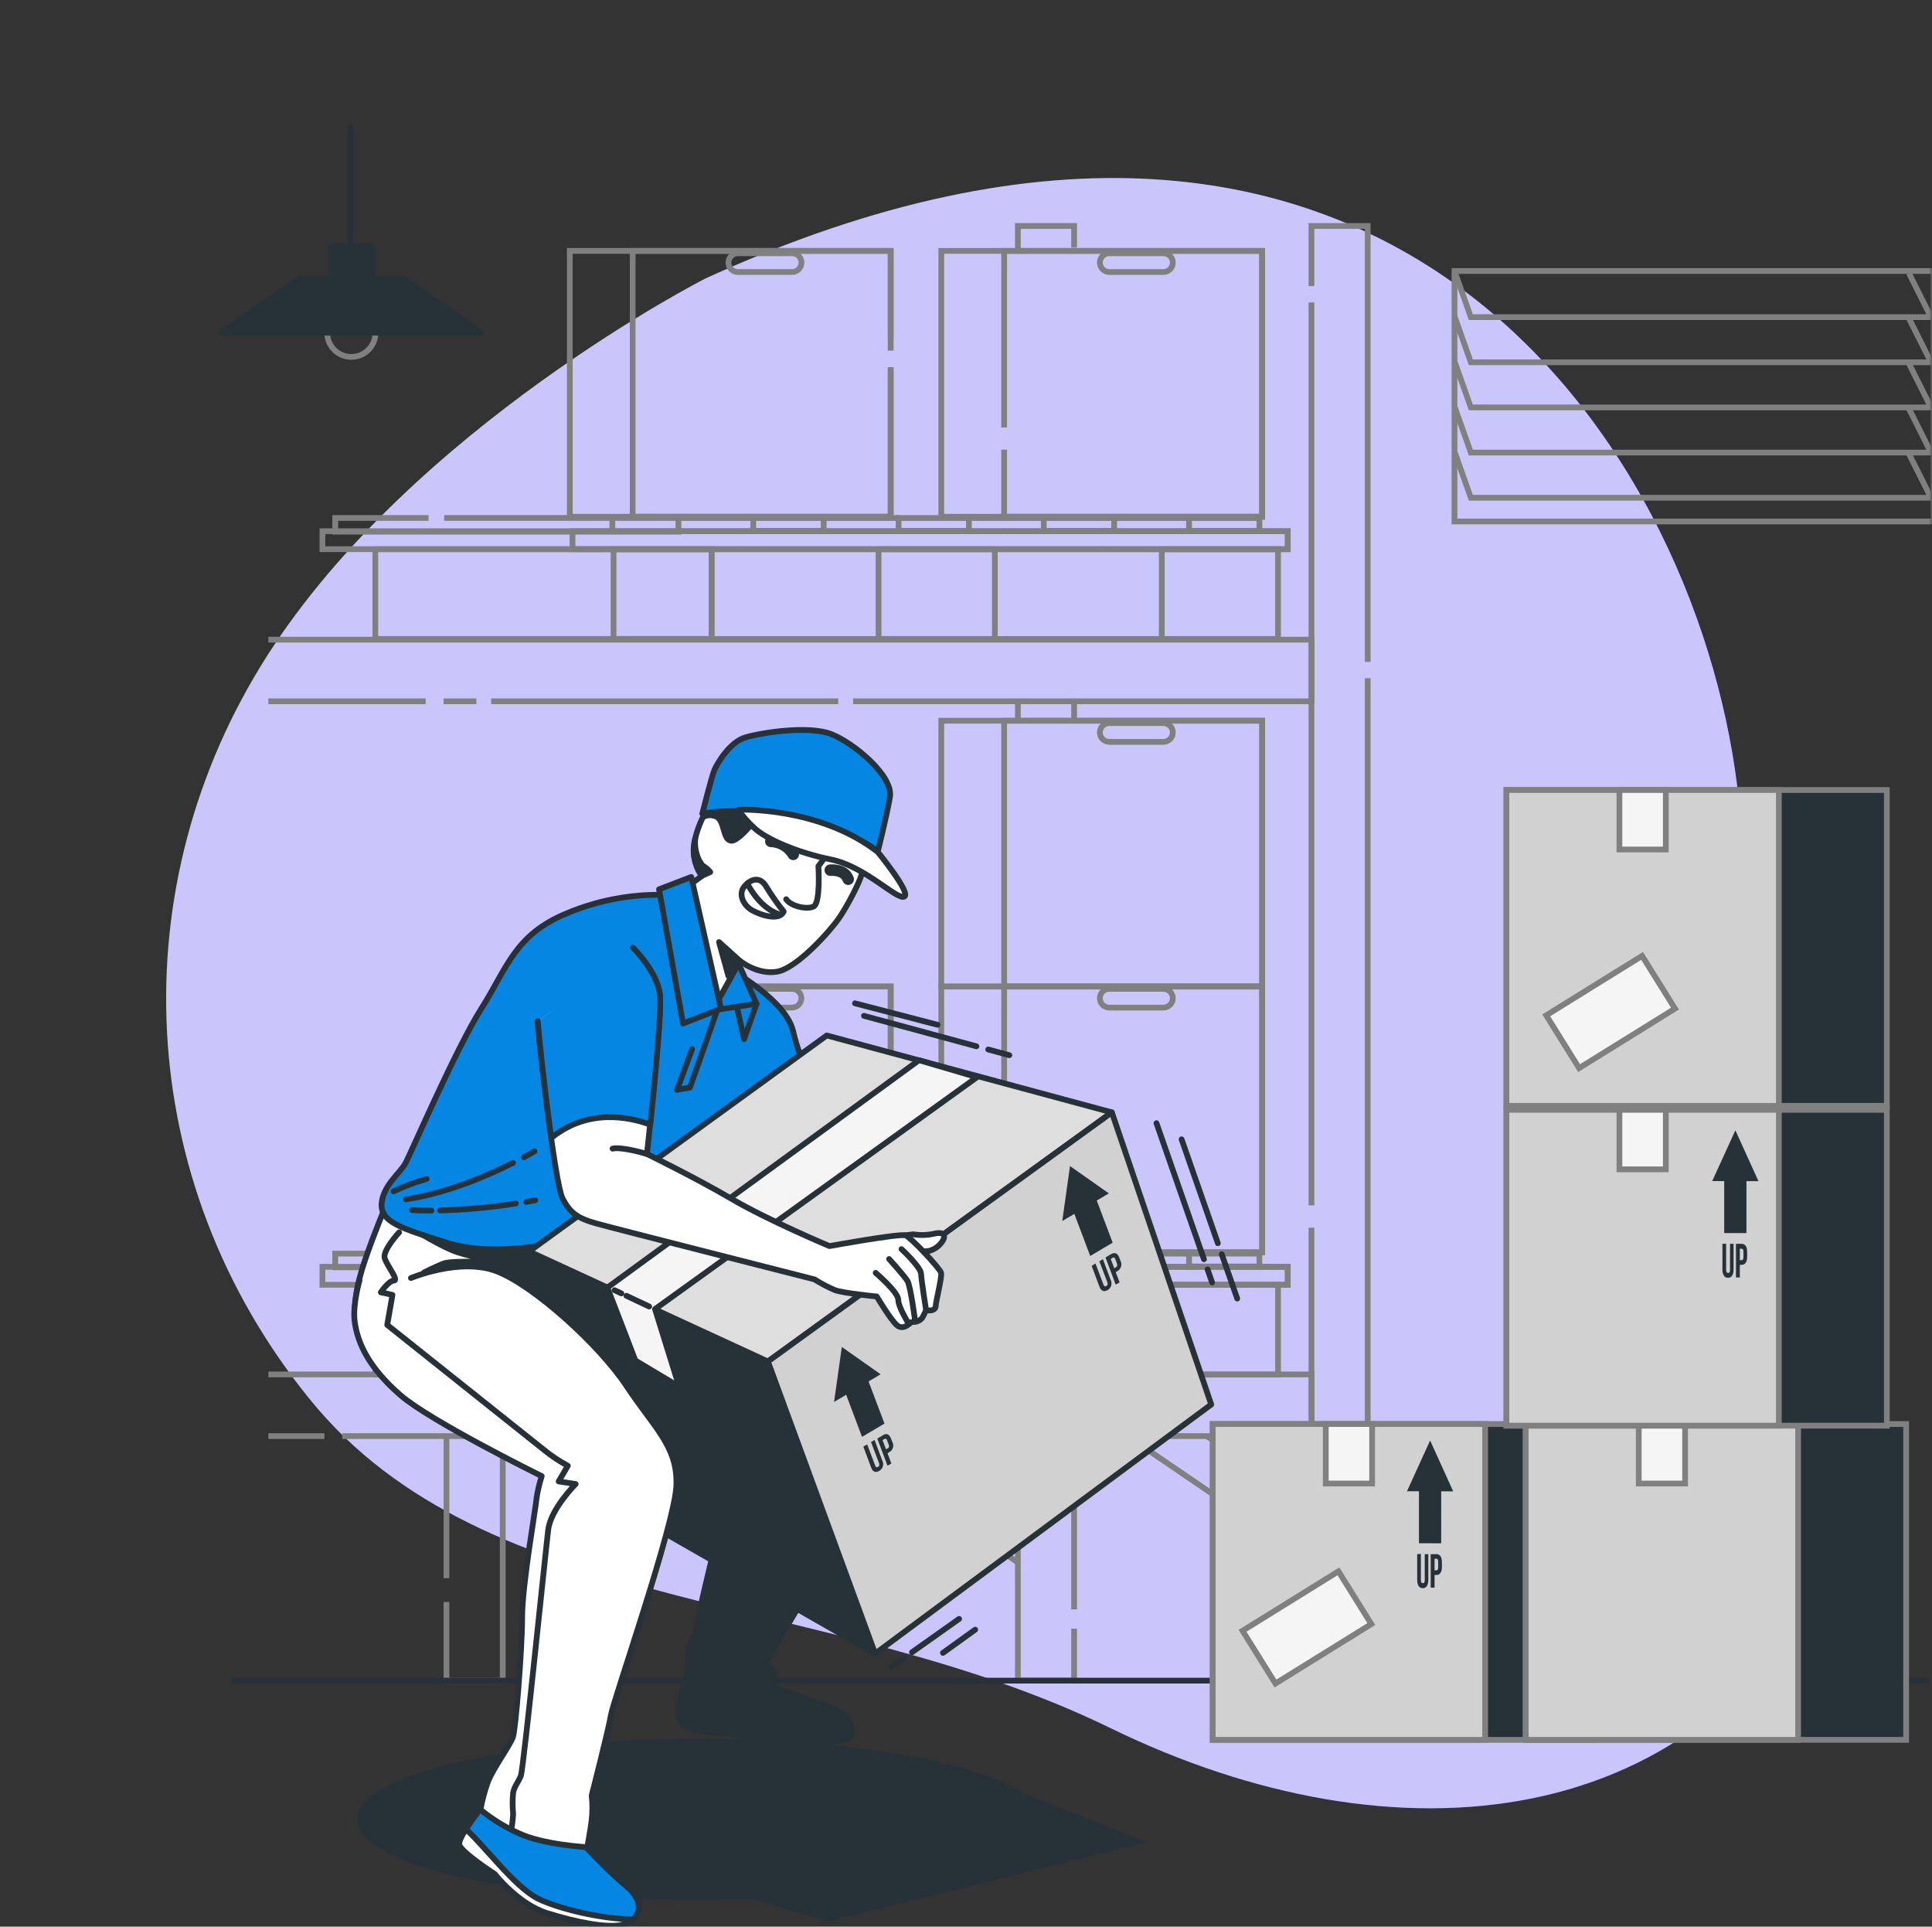 <svg width="336" height="335" viewBox="0 0 336 335" fill="none" xmlns="http://www.w3.org/2000/svg">
<rect x="0" y="0" width="336" height="335" fill="#333333" stroke="none"/>
<g clip-path="url(#clip0_742_436)">
<mask id="mask0_742_436" style="mask-type:luminance" maskUnits="userSpaceOnUse" x="0" y="0" width="336" height="335">
<path d="M336 0H0V335H336V0Z" fill="white"/>
</mask>
<g mask="url(#mask0_742_436)">
<path d="M122.717 48.407C122.717 48.407 71.799 74.269 46.405 114.121C21.01 153.973 23.019 205.241 53.877 243.297C84.735 281.353 143.717 276.355 193.102 300.461C242.487 324.568 296.973 319.603 320.325 268.529C343.677 217.455 308.464 198.367 302.416 139.259C296.368 80.152 242.924 -6.399 122.717 48.407Z" fill="#4C3EF3"/>
<path opacity="0.7" d="M122.717 48.407C122.717 48.407 71.799 74.269 46.405 114.121C21.01 153.973 23.019 205.241 53.877 243.297C84.735 281.353 143.717 276.355 193.102 300.461C242.487 324.568 296.973 319.603 320.325 268.529C343.677 217.455 308.464 198.367 302.416 139.259C296.368 80.152 242.924 -6.399 122.717 48.407Z" fill="white"/>
<path d="M65.294 57.874C65.294 58.701 65.048 59.51 64.588 60.197C64.127 60.885 63.472 61.421 62.706 61.737C61.94 62.053 61.096 62.136 60.283 61.975C59.469 61.814 58.722 61.416 58.136 60.831C57.55 60.246 57.15 59.501 56.988 58.69C56.827 57.879 56.91 57.039 57.227 56.275C57.544 55.511 58.082 54.858 58.771 54.398C59.461 53.939 60.272 53.694 61.101 53.694C62.213 53.694 63.28 54.134 64.066 54.918C64.853 55.702 65.294 56.766 65.294 57.874Z" stroke="#808080" stroke-miterlimit="10"/>
<path d="M83.613 57.841H38.589L52.029 48.461H70.173L83.613 57.841Z" fill="#263238" stroke="#263238" stroke-linecap="round" stroke-linejoin="round"/>
<path d="M64.676 42.887H57.533V52.267H64.676V42.887Z" fill="#263238" stroke="#263238" stroke-linecap="round" stroke-linejoin="round"/>
<path d="M60.947 43.47V22.11" stroke="#263238" stroke-linecap="round" stroke-linejoin="round"/>
<path d="M228.079 49.748V39.289H237.864V115.079" stroke="#808080" stroke-miterlimit="10"/>
<path d="M228.079 209.589V52.588" stroke="#808080" stroke-miterlimit="10"/>
<path d="M237.864 117.92V292.227H228.079V213.462" stroke="#808080" stroke-miterlimit="10"/>
<path d="M177.021 43.878V39.289H186.805V43.041" stroke="#808080" stroke-miterlimit="10"/>
<path d="M177.021 125.404V122.329" stroke="#808080" stroke-miterlimit="10"/>
<path d="M186.805 283.189V292.227H177.021V249.609" stroke="#808080" stroke-miterlimit="10"/>
<path d="M186.805 249.441V279.832" stroke="#808080" stroke-miterlimit="10"/>
<path d="M77.646 274.405V249.609" stroke="#808080" stroke-miterlimit="10"/>
<path d="M87.43 249.441V292.227H77.646V278.539" stroke="#808080" stroke-miterlimit="10"/>
<path d="M186.805 121.491V125.236" stroke="#808080" stroke-miterlimit="10"/>
<path d="M148.367 121.94H228.113V111.22H46.673" stroke="#808080" stroke-miterlimit="10"/>
<path d="M85.427 121.94H145.773" stroke="#808080" stroke-miterlimit="10"/>
<path d="M77.142 121.94H82.84" stroke="#808080" stroke-miterlimit="10"/>
<path d="M46.673 121.94H74.03" stroke="#808080" stroke-miterlimit="10"/>
<path d="M222.267 223.405H202.046V239.009H222.267V223.405Z" stroke="#808080" stroke-miterlimit="10"/>
<path d="M173.016 223.405H152.795V239.009H173.016V223.405Z" stroke="#808080" stroke-miterlimit="10"/>
<path d="M123.758 223.405H65.274V239.009H123.758V223.405Z" stroke="#808080" stroke-miterlimit="10"/>
<path d="M123.758 223.405H106.703V239.009H123.758V223.405Z" stroke="#808080" stroke-miterlimit="10"/>
<path d="M223.96 220.269H56.075V223.391H223.96V220.269Z" stroke="#808080" stroke-miterlimit="10"/>
<path d="M223.953 220.269H99.566V223.391H223.953V220.269Z" stroke="#808080" stroke-miterlimit="10"/>
<path d="M117.986 217.971H58.299V220.356H117.986V217.971Z" stroke="#808080" stroke-miterlimit="10"/>
<path d="M143.246 217.971H131.009V220.209H143.246V217.971Z" stroke="#808080" stroke-miterlimit="10"/>
<path d="M168.507 217.971H156.27V220.209H168.507V217.971Z" stroke="#808080" stroke-miterlimit="10"/>
<path d="M193.767 217.971H181.53V220.209H193.767V217.971Z" stroke="#808080" stroke-miterlimit="10"/>
<path d="M219.028 217.971H206.791V220.209H219.028V217.971Z" stroke="#808080" stroke-miterlimit="10"/>
<path d="M123.758 239.009H152.795" stroke="#808080" stroke-miterlimit="10"/>
<path d="M173.009 239.009H202.046" stroke="#808080" stroke-miterlimit="10"/>
<path d="M106.495 220.289V218.052" stroke="#808080" stroke-miterlimit="10"/>
<path d="M117.986 217.971H131.009" stroke="#808080" stroke-miterlimit="10"/>
<path d="M143.246 217.971H156.27" stroke="#808080" stroke-miterlimit="10"/>
<path d="M168.507 217.971H181.53" stroke="#808080" stroke-miterlimit="10"/>
<path d="M193.767 217.971H206.791" stroke="#808080" stroke-miterlimit="10"/>
<path d="M59.529 249.702H228.113V238.982H46.673" stroke="#808080" stroke-miterlimit="10"/>
<path d="M46.673 249.702H56.424" stroke="#808080" stroke-miterlimit="10"/>
<path d="M219.505 125.317H163.702V171.54H219.505V125.317Z" stroke="#808080" stroke-miterlimit="10"/>
<path d="M219.505 125.317H174.635V171.54H219.505V125.317Z" stroke="#808080" stroke-miterlimit="10"/>
<path d="M202.328 128.995H192.92C192.486 128.995 192.068 128.823 191.761 128.516C191.453 128.21 191.281 127.794 191.281 127.36C191.281 126.927 191.453 126.511 191.761 126.205C192.068 125.898 192.486 125.725 192.92 125.725H202.328C202.763 125.725 203.181 125.898 203.488 126.205C203.795 126.511 203.968 126.927 203.968 127.36C203.968 127.794 203.795 128.21 203.488 128.516C203.181 128.823 202.763 128.995 202.328 128.995Z" stroke="#808080" stroke-miterlimit="10"/>
<path d="M219.505 171.527H163.702V217.75H219.505V171.527Z" stroke="#808080" stroke-miterlimit="10"/>
<path d="M219.505 171.527H174.635V217.75H219.505V171.527Z" stroke="#808080" stroke-miterlimit="10"/>
<path d="M202.328 171.935H192.92C192.015 171.935 191.281 172.666 191.281 173.567C191.281 174.468 192.015 175.198 192.92 175.198H202.328C203.234 175.198 203.968 174.468 203.968 173.567C203.968 172.666 203.234 171.935 202.328 171.935Z" stroke="#808080" stroke-miterlimit="10"/>
<path d="M154.899 171.527H99.096V217.75H154.899V171.527Z" stroke="#808080" stroke-miterlimit="10"/>
<path d="M154.899 171.527H110.029V217.75H154.899V171.527Z" stroke="#808080" stroke-miterlimit="10"/>
<path d="M137.729 171.935H128.321C127.416 171.935 126.681 172.666 126.681 173.567C126.681 174.468 127.416 175.198 128.321 175.198H137.729C138.635 175.198 139.369 174.468 139.369 173.567C139.369 172.666 138.635 171.935 137.729 171.935Z" stroke="#808080" stroke-miterlimit="10"/>
<path d="M222.267 95.495H202.046V111.099H222.267V95.495Z" stroke="#808080" stroke-miterlimit="10"/>
<path d="M173.016 95.495H152.795V111.099H173.016V95.495Z" stroke="#808080" stroke-miterlimit="10"/>
<path d="M123.758 95.495H65.274V111.099H123.758V95.495Z" stroke="#808080" stroke-miterlimit="10"/>
<path d="M123.758 95.495H106.703V111.099H123.758V95.495Z" stroke="#808080" stroke-miterlimit="10"/>
<path d="M223.96 92.366H56.075V95.488H223.96V92.366Z" stroke="#808080" stroke-miterlimit="10"/>
<path d="M223.953 92.366H99.566V95.488H223.953V92.366Z" stroke="#808080" stroke-miterlimit="10"/>
<path d="M74.528 90.061H58.299V92.447H117.986V90.061H77.249" stroke="#808080" stroke-miterlimit="10"/>
<path d="M143.246 90.068H131.009V92.306H143.246V90.068Z" stroke="#808080" stroke-miterlimit="10"/>
<path d="M168.507 90.068H156.27V92.306H168.507V90.068Z" stroke="#808080" stroke-miterlimit="10"/>
<path d="M193.767 90.068H181.53V92.306H193.767V90.068Z" stroke="#808080" stroke-miterlimit="10"/>
<path d="M219.028 90.068H206.791V92.306H219.028V90.068Z" stroke="#808080" stroke-miterlimit="10"/>
<path d="M123.758 111.106H152.795" stroke="#808080" stroke-miterlimit="10"/>
<path d="M173.009 111.106H202.046" stroke="#808080" stroke-miterlimit="10"/>
<path d="M106.495 92.38V90.148" stroke="#808080" stroke-miterlimit="10"/>
<path d="M117.986 90.068H131.009" stroke="#808080" stroke-miterlimit="10"/>
<path d="M143.246 90.068H156.27" stroke="#808080" stroke-miterlimit="10"/>
<path d="M168.507 90.068H181.53" stroke="#808080" stroke-miterlimit="10"/>
<path d="M193.767 90.068H206.791" stroke="#808080" stroke-miterlimit="10"/>
<path d="M219.505 43.624H163.702V89.847H219.505V43.624Z" stroke="#808080" stroke-miterlimit="10"/>
<path d="M174.635 74.323V43.624H219.498V89.847H174.635V78.189" stroke="#808080" stroke-miterlimit="10"/>
<path d="M202.328 47.295H192.92C192.486 47.295 192.068 47.123 191.761 46.817C191.453 46.51 191.281 46.094 191.281 45.661C191.281 45.446 191.323 45.234 191.406 45.036C191.488 44.838 191.609 44.658 191.761 44.507C191.914 44.356 192.095 44.236 192.293 44.155C192.492 44.073 192.705 44.032 192.92 44.032H202.328C202.543 44.032 202.757 44.073 202.955 44.155C203.154 44.236 203.335 44.356 203.488 44.507C203.64 44.658 203.76 44.838 203.843 45.036C203.926 45.234 203.968 45.446 203.968 45.661C203.968 46.094 203.795 46.51 203.488 46.817C203.181 47.123 202.763 47.295 202.328 47.295Z" stroke="#808080" stroke-miterlimit="10"/>
<path d="M154.899 63.864V89.847H99.096V43.624H154.899V60.963" stroke="#808080" stroke-miterlimit="10"/>
<path d="M154.899 63.864V89.847H110.029V43.624H154.899V59.027" stroke="#808080" stroke-miterlimit="10"/>
<path d="M137.729 47.295H128.321C128.106 47.295 127.893 47.253 127.695 47.171C127.496 47.089 127.316 46.968 127.164 46.816C127.012 46.664 126.892 46.484 126.81 46.286C126.729 46.087 126.687 45.875 126.688 45.661C126.688 45.229 126.86 44.815 127.167 44.509C127.472 44.204 127.888 44.032 128.321 44.032H137.729C137.945 44.03 138.161 44.07 138.361 44.151C138.562 44.231 138.745 44.35 138.899 44.502C139.054 44.653 139.176 44.834 139.26 45.032C139.345 45.231 139.388 45.445 139.389 45.661C139.389 45.877 139.346 46.091 139.262 46.291C139.179 46.491 139.056 46.672 138.902 46.824C138.747 46.976 138.564 47.096 138.363 47.177C138.161 47.258 137.946 47.298 137.729 47.295Z" stroke="#808080" stroke-miterlimit="10"/>
<path d="M209.962 249.756L228.227 262.198" stroke="#808080" stroke-miterlimit="10"/>
<path d="M228.2 271.584L196.267 249.816" stroke="#808080" stroke-miterlimit="10"/>
<path d="M158.669 249.756L176.927 262.198" stroke="#808080" stroke-miterlimit="10"/>
<path d="M176.9 271.584L144.967 249.816" stroke="#808080" stroke-miterlimit="10"/>
<path d="M334.941 292.22H40.605" stroke="#263238" stroke-linecap="round" stroke-linejoin="round"/>
<path d="M277.069 247.605H210.91V302.518H277.069V247.605Z" fill="#263238" stroke="#808080" stroke-miterlimit="10"/>
<path d="M258.286 247.605H210.91V302.518H258.286V247.605Z" fill="#D1D1D1" stroke="#808080" stroke-miterlimit="10"/>
<path d="M252.729 259.31L248.717 250.466L244.692 259.29L246.775 259.297V268.335L250.639 268.342L250.645 259.303L252.729 259.31Z" fill="#263238"/>
<path d="M247.111 270.191V274.707C247.111 275.122 247.239 275.27 247.447 275.276C247.656 275.283 247.783 275.122 247.783 274.707V270.231H248.401V274.68C248.401 275.618 248.072 276.154 247.434 276.147C246.795 276.141 246.466 275.611 246.466 274.68V270.224L247.111 270.191Z" fill="#263238"/>
<path d="M250.767 271.651V272.409C250.767 273.347 250.451 273.856 249.799 273.856H249.49V276.053H248.818V270.231H249.772C250.451 270.231 250.767 270.713 250.767 271.651ZM249.49 271.035V273.045H249.799C250.008 273.045 250.115 272.911 250.115 272.496V271.571C250.115 271.156 250.001 271.015 249.792 271.015L249.49 271.035Z" fill="#263238"/>
<path d="M238.63 247.605H230.566V257.95H238.63V247.605Z" fill="#F5F5F5" stroke="#808080" stroke-miterlimit="10"/>
<path d="M331.501 247.605H265.342V302.518H331.501V247.605Z" fill="#263238" stroke="#808080" stroke-miterlimit="10"/>
<path d="M312.718 247.605H265.342V302.518H312.718V247.605Z" fill="#D1D1D1" stroke="#808080" stroke-miterlimit="10"/>
<path d="M293.062 247.605H284.998V257.95H293.062V247.605Z" fill="#F5F5F5" stroke="#808080" stroke-miterlimit="10"/>
<path d="M328.147 192.973H261.989V247.887H328.147V192.973Z" fill="#263238" stroke="#808080" stroke-miterlimit="10"/>
<path d="M309.365 192.973H261.989V247.887H309.365V192.973Z" fill="#D1D1D1" stroke="#808080" stroke-miterlimit="10"/>
<path d="M305.817 205.375L301.805 196.531L297.78 205.355L299.863 205.362V214.4L303.727 214.407L303.733 205.368L305.817 205.375Z" fill="#263238"/>
<path d="M300.199 216.256V220.772C300.199 221.187 300.327 221.334 300.535 221.341C300.744 221.348 300.871 221.187 300.871 220.772V216.263H301.489V220.711C301.489 221.649 301.16 222.185 300.522 222.179C299.883 222.172 299.554 221.643 299.554 220.711V216.256H300.199Z" fill="#263238"/>
<path d="M303.855 217.716V218.474C303.855 219.412 303.539 219.921 302.887 219.921H302.578V222.118H301.906V216.269H302.86C303.539 216.269 303.855 216.778 303.855 217.716ZM302.578 217.1V219.11H302.887C303.096 219.11 303.203 218.976 303.203 218.561V217.683C303.203 217.268 303.089 217.127 302.881 217.127L302.578 217.1Z" fill="#263238"/>
<path d="M289.709 192.973H281.638V203.318H289.709V192.973Z" fill="#F5F5F5" stroke="#808080" stroke-miterlimit="10"/>
<path d="M328.147 137.363H261.989V192.277H328.147V137.363Z" fill="#263238" stroke="#808080" stroke-miterlimit="10"/>
<path d="M309.365 137.363H261.989V192.277H309.365V137.363Z" fill="#D1D1D1" stroke="#808080" stroke-miterlimit="10"/>
<path d="M285.581 166.206L268.907 176.546L274.628 185.717L291.302 175.377L285.581 166.206Z" fill="#F5F5F5" stroke="#808080" stroke-miterlimit="10"/>
<path d="M232.771 273.215L216.097 283.555L221.818 292.726L238.492 282.386L232.771 273.215Z" fill="#F5F5F5" stroke="#808080" stroke-miterlimit="10"/>
<path d="M289.709 137.363H281.638V147.708H289.709V137.363Z" fill="#F5F5F5" stroke="#808080" stroke-miterlimit="10"/>
<path d="M252.957 90.671H336.285V47.121H252.957V90.671Z" stroke="#808080" stroke-miterlimit="10"/>
<path d="M331.991 47.503L335.821 55.141H255.8L252.957 47.121" stroke="#808080" stroke-miterlimit="10"/>
<path d="M331.991 55.349L335.821 62.993H255.8L252.957 54.974" stroke="#808080" stroke-miterlimit="10"/>
<path d="M331.991 63.201L335.821 70.839H255.8L252.957 62.826" stroke="#808080" stroke-miterlimit="10"/>
<path d="M331.991 71.053L335.821 78.692H255.8L252.957 70.672" stroke="#808080" stroke-miterlimit="10"/>
<path d="M331.991 78.906L335.821 86.544H255.8L252.957 78.524" stroke="#808080" stroke-miterlimit="10"/>
<path d="M121.581 302.338C147.46 302.338 169.474 306.23 177.659 311.664L199.546 320.32L143.979 334.055L130.74 330.196C127.757 330.303 124.704 330.359 121.581 330.364C88.72 330.364 62.089 324.086 62.089 316.347C62.089 308.609 88.72 302.338 121.581 302.338Z" fill="#263238"/>
<path d="M67.142 209.516C67.142 209.516 65.126 214.279 63.5 219.043C61.874 223.807 61.33 227.391 62.008 231.016C62.687 234.641 66.04 238.54 69.4 239.223C72.76 239.907 92.147 233.555 97.147 229.696C102.147 225.837 98.74 215.867 94.647 213.616C90.555 211.365 67.142 209.516 67.142 209.516Z" fill="white" stroke="#263238" stroke-linecap="round" stroke-linejoin="round"/>
<path d="M71.799 213.67C71.799 213.67 76.893 216.892 79.628 217.757C82.363 218.621 87.329 219.619 87.329 219.619C87.329 219.619 78.754 218.996 77.014 219.74C75.273 220.484 73.782 221.227 73.782 221.227C73.782 221.227 86.214 220.859 88.949 222.715C91.684 224.571 95.037 227.405 95.037 227.405L91.186 217.489L91.805 216.376C91.805 216.376 79.877 216.517 71.799 213.67Z" fill="#263238" stroke="#263238" stroke-linecap="round" stroke-linejoin="round"/>
<path d="M127.085 168.632C127.085 168.632 136.607 173.845 137.917 179.238C138.615 182.3 139.746 185.246 141.277 187.989L95.339 216.289C95.339 216.289 85.448 218.52 77.787 216.102C70.126 213.683 66.215 212.564 66.363 209.402C66.511 206.239 69.541 204.002 70.475 202.327C71.409 200.652 79.252 182.407 83.734 175.332C88.216 168.257 89.52 162.488 98.672 158.763C103.987 156.543 109.711 155.463 115.472 155.594L127.085 168.632Z" fill="#0686E3" stroke="#263238" stroke-linecap="round" stroke-linejoin="round"/>
<path d="M75.031 210.494C73.916 210.494 72.8 210.494 71.671 210.393" stroke="#263238" stroke-linecap="round" stroke-linejoin="round"/>
<path d="M89.708 209.261C85.345 209.955 80.94 210.356 76.523 210.46" stroke="#263238" stroke-linecap="round" stroke-linejoin="round"/>
<path d="M93.095 208.692C93.095 208.692 92.524 208.812 91.516 208.986" stroke="#263238" stroke-linecap="round" stroke-linejoin="round"/>
<path d="M89.224 202.199C85.044 204.296 77.888 207.439 70.61 208.537" stroke="#263238" stroke-linecap="round" stroke-linejoin="round"/>
<path d="M92.94 200.189C92.94 200.189 92.268 200.591 91.099 201.221" stroke="#263238" stroke-linecap="round" stroke-linejoin="round"/>
<path d="M68.439 207.144C70.299 206.268 72.227 205.543 74.205 204.98" stroke="#263238" stroke-linecap="round" stroke-linejoin="round"/>
<path d="M125.028 174.776L119.988 189.107L117.751 189.483L120.365 182.407" stroke="#263238" stroke-linecap="round" stroke-linejoin="round"/>
<path d="M131.56 174.528L129.403 180.679L127.972 174.24L131.56 174.528Z" fill="#0686E3" stroke="#263238" stroke-linecap="round" stroke-linejoin="round"/>
<path d="M127.763 166.026L131.56 174.528L123.953 175.674L127.763 166.026Z" fill="#0686E3" stroke="#263238" stroke-linecap="round" stroke-linejoin="round"/>
<path d="M152.52 147.474C152.52 147.474 150.08 151.052 149.791 152.197C149.503 153.343 147.493 157.35 145.914 159.641C144.335 161.932 138.596 168.351 135.162 168.947C131.728 169.544 128.704 167.085 128.704 167.085L123.933 175.674L118.476 154.904L122.065 152.325C121.15 151.024 120.648 149.478 120.627 147.889C120.627 145.316 122.206 142.167 122.206 142.167C122.206 142.167 124.222 138.583 127.521 136.868C130.821 135.152 143.455 137.585 147.762 139.018C152.07 140.452 153.091 144.325 152.52 147.474Z" fill="white" stroke="#263238" stroke-linecap="round" stroke-linejoin="round"/>
<path d="M128.691 167.085L125.048 163.802L126.675 169.691L128.691 167.085Z" fill="#263238" stroke="#263238" stroke-linecap="round" stroke-linejoin="round"/>
<path d="M143.905 148.479L142.326 150.623C142.326 150.623 142.756 157.061 141.465 157.638C140.175 158.214 137.433 157.497 136.728 156.351" stroke="#263238" stroke-linecap="round" stroke-linejoin="round"/>
<path d="M136.298 158.495C135.196 157.133 134.188 155.698 133.28 154.2C132.131 152.19 130.411 152.914 129.403 154.2C128.395 155.487 129.262 157.349 130.7 158.22C132.138 159.091 135.579 160.21 136.298 158.495Z" stroke="#263238" stroke-linecap="round" stroke-linejoin="round"/>
<path d="M129.981 153.651C129.981 153.651 131.997 157.798 135.438 158.944" stroke="#263238" stroke-linecap="round" stroke-linejoin="round"/>
<path d="M137.958 148.552C137.55 147.881 136.978 147.322 136.298 146.928C135.617 146.533 134.848 146.315 134.06 146.294" stroke="#263238" stroke-width="2" stroke-linecap="round" stroke-linejoin="round"/>
<path d="M144.395 151.299C144.395 151.299 146.888 151.058 147.513 152.874" stroke="#263238" stroke-width="2" stroke-linecap="round" stroke-linejoin="round"/>
<path d="M149.2 151.085C149.2 151.085 149.328 149.075 145.168 148.948" stroke="#263238" stroke-linecap="round" stroke-linejoin="round"/>
<path d="M139.449 147.165C139.449 147.165 139.12 144.231 134.712 143.635" stroke="#263238" stroke-linecap="round" stroke-linejoin="round"/>
<path d="M122.3 142.053C123.189 140.605 124.3 139.306 125.593 138.201C127.886 138.389 130.166 138.713 132.42 139.172L133.139 140.318C133.139 140.318 128.832 146.187 127.253 146.187C125.673 146.187 126.103 142.891 124.665 142.033C124.3 141.844 123.893 141.746 123.48 141.749C123.068 141.753 122.663 141.857 122.3 142.053Z" fill="#263238" stroke="#263238" stroke-linecap="round" stroke-linejoin="round"/>
<path d="M120.647 147.902C120.661 147.205 120.751 146.511 120.916 145.832C120.654 148.398 121.917 150.395 122.374 150.623C122.812 150.889 123.201 151.23 123.523 151.628L122.045 152.298C121.154 151.003 120.668 149.473 120.647 147.902Z" fill="#263238" stroke="#263238" stroke-linecap="round" stroke-linejoin="round"/>
<path d="M122.139 141.477C122.139 141.477 129.175 139.903 139.765 142.65C150.356 145.397 152.641 148.124 152.641 148.124C152.641 148.124 154.119 142.281 154.771 138.616C155.423 134.951 148.568 129.236 144.617 127.662C140.666 126.087 132.42 127.394 129.652 128.211C126.883 129.029 124.759 132.727 124.276 133.806C123.792 134.884 122.139 141.477 122.139 141.477Z" fill="#0686E3" stroke="#263238" stroke-linecap="round" stroke-linejoin="round"/>
<path d="M152.641 148.124C152.641 148.124 158.628 155.433 157.231 155.916C155.833 156.398 150.443 150.643 144.53 149.45C138.616 148.258 133.072 145.825 131.09 143.876C130.076 142.955 129.174 141.917 128.402 140.787C128.402 140.787 142.386 140.204 152.641 148.124Z" fill="white" stroke="#263238" stroke-linecap="round" stroke-linejoin="round"/>
<path d="M120.217 152.485L125.384 175.386L118.785 177.965L114.619 154.629L120.217 152.485Z" fill="#0686E3" stroke="#263238" stroke-linecap="round" stroke-linejoin="round"/>
<path d="M140.377 276.864L133.099 289.105C133.099 289.105 134.692 290.445 134.692 291.149V293.413C134.692 293.413 143.784 296.589 145.833 297.5C147.883 298.411 148.333 301.125 148.105 301.808C147.876 302.492 143.334 303.396 139.013 303.396C134.692 303.396 126.5 301.353 126.5 301.353C126.5 301.353 121.043 301.353 119.222 300.22C117.401 299.088 118.087 296.361 118.55 294.324C119.014 292.288 119.686 290.244 119.686 290.244C119.686 290.244 119.457 286.84 119.914 285.936C120.371 285.031 121.05 284.12 121.05 283.209C121.05 282.298 124.235 269.139 124.235 269.139L140.377 276.864Z" fill="#263238" stroke="#263238" stroke-linecap="round" stroke-linejoin="round"/>
<path d="M133.549 236.731L152.197 287.524L111.024 263.947L92.02 217.596L133.549 236.731Z" fill="#263238" stroke="#263238" stroke-linecap="round" stroke-linejoin="round"/>
<path d="M193.364 193.416L133.549 236.731L92.02 217.596L143.784 180.042L193.364 193.416Z" fill="#DEDEDE" stroke="#263238" stroke-linecap="round" stroke-linejoin="round"/>
<path d="M193.364 193.416L210.648 244.208L152.197 287.524L133.549 236.731L193.364 193.416Z" fill="#D1D1D1" stroke="#263238" stroke-linecap="round" stroke-linejoin="round"/>
<path d="M169.911 187.298L113.92 227.619L118.113 241.113L110.5 236.557L105.628 223.88L159.831 184.344L169.911 187.298Z" fill="#F5F5F5" stroke="#263238" stroke-linecap="round" stroke-linejoin="round"/>
<path d="M108.067 224.892L106.878 224.336" stroke="#263238" stroke-linecap="round" stroke-linejoin="round"/>
<path d="M112.899 227.17L108.941 225.308" stroke="#263238" stroke-linecap="round" stroke-linejoin="round"/>
<path d="M153.151 238.955L146.405 234.205L145.054 243.766L147.157 242.513L149.919 249.836L153.823 247.525L151.055 240.202L153.151 238.955Z" fill="#263238"/>
<path d="M150.813 251.143L152.191 254.801C152.318 255.136 152.493 255.183 152.701 255.056C152.91 254.928 152.997 254.734 152.869 254.386L151.485 250.741L152.103 250.372L153.447 253.977C153.605 254.284 153.638 254.64 153.539 254.971C153.44 255.302 153.217 255.582 152.916 255.752C152.244 256.134 151.774 255.9 151.492 255.143L150.148 251.531L150.813 251.143Z" fill="#263238"/>
<path d="M154.959 250.131L155.194 250.747C155.274 250.898 155.324 251.062 155.34 251.231C155.356 251.4 155.339 251.57 155.289 251.733C155.239 251.895 155.158 252.046 155.049 252.177C154.941 252.308 154.807 252.416 154.657 252.496L154.348 252.684L155.02 254.459L154.348 254.848L152.574 250.131L153.541 249.562C154.173 249.146 154.677 249.367 154.959 250.131ZM153.487 250.399L154.092 252.007L154.401 251.819C154.61 251.699 154.684 251.518 154.556 251.183L154.287 250.473C154.159 250.131 154.005 250.091 153.797 250.218L153.487 250.399Z" fill="#263238"/>
<path d="M192.84 207.499L186.086 202.749L184.742 212.31L186.839 211.063L189.607 218.386L193.505 216.068L190.743 208.745L192.84 207.499Z" fill="#263238"/>
<path d="M190.515 219.693L191.899 223.344C192.027 223.686 192.201 223.726 192.41 223.606C192.618 223.485 192.705 223.277 192.578 222.936L191.193 219.311L191.812 218.943L193.156 222.547C193.312 222.853 193.345 223.206 193.248 223.535C193.15 223.864 192.93 224.144 192.631 224.316C191.959 224.698 191.489 224.463 191.2 223.706L189.856 220.102L190.515 219.693Z" fill="#263238"/>
<path d="M194.647 218.641L194.883 219.257C195.034 219.564 195.063 219.915 194.963 220.242C194.863 220.567 194.642 220.843 194.345 221.013L194.036 221.194L194.708 222.976L194.036 223.365L192.262 218.641L193.23 218.065C193.881 217.69 194.359 217.911 194.647 218.641ZM193.176 218.916L193.781 220.517L194.09 220.336C194.298 220.209 194.372 220.035 194.244 219.666L193.975 218.956C193.848 218.621 193.693 218.581 193.485 218.701L193.176 218.916Z" fill="#263238"/>
<path d="M210.009 220.718L210.802 222.989" stroke="#263238" stroke-linecap="round" stroke-linejoin="round"/>
<path d="M201.126 195.298L209.384 218.949" stroke="#263238" stroke-linecap="round" stroke-linejoin="round"/>
<path d="M212.476 218.078L215.17 225.79" stroke="#263238" stroke-linecap="round" stroke-linejoin="round"/>
<path d="M205.494 198.099L211.804 216.169" stroke="#263238" stroke-linecap="round" stroke-linejoin="round"/>
<path d="M169.81 181.925L150.255 176.632" stroke="#263238" stroke-linecap="round" stroke-linejoin="round"/>
<path d="M175.536 183.473L171.867 182.481" stroke="#263238" stroke-linecap="round" stroke-linejoin="round"/>
<path d="M163.05 178.186L148.696 174.455" stroke="#263238" stroke-linecap="round" stroke-linejoin="round"/>
<path d="M157.264 288.241L154.939 289.889" stroke="#263238" stroke-linecap="round" stroke-linejoin="round"/>
<path d="M166.8 281.487L158.608 287.289" stroke="#263238" stroke-linecap="round" stroke-linejoin="round"/>
<path d="M169.602 283.356L163.991 287.397" stroke="#263238" stroke-linecap="round" stroke-linejoin="round"/>
<path d="M156.572 214.969C157.307 214.815 158.05 214.699 158.796 214.621C159.949 214.807 161.126 214.785 162.271 214.554C163.796 214.139 164.495 214.554 164.071 215.526C163.805 216.031 163.43 216.472 162.976 216.819C162.521 217.166 161.996 217.41 161.437 217.536C160.604 217.603 158.749 217.603 158.749 217.603L156.249 215.385L156.572 214.969Z" fill="white" stroke="#263238" stroke-linecap="round" stroke-linejoin="round"/>
<path d="M110.278 165.095C110.278 165.095 114.391 169.001 114.76 173.094C115.13 177.188 112.509 200.652 112.509 200.652C112.509 200.652 120.909 204.745 127.259 208.47C133.61 212.196 144.254 216.665 144.254 216.665C144.254 216.665 156.572 214.427 157.506 214.802C158.44 215.177 163.487 220.571 163.668 221.314C163.85 222.058 162.734 226.339 162.734 227.09C162.734 227.84 161.767 227.854 161.767 227.854H161.054L160.543 228.872C160.415 229.128 160.225 229.348 159.99 229.512C159.756 229.677 159.484 229.782 159.199 229.817L158.454 229.897C158.454 229.897 157.15 231.391 156.028 230.46C154.905 229.529 152.479 225.428 152.479 225.428C152.479 225.428 146.694 224.872 145.195 224.316C143.965 223.791 142.778 223.168 141.647 222.453C141.647 222.453 107.133 213.683 103.773 212.752C100.413 211.82 99.103 210.889 97.799 208.283C96.495 205.677 93.525 179.808 93.525 177.577" fill="white"/>
<path d="M110.278 165.095C110.278 165.095 114.391 169.001 114.76 173.094C115.13 177.188 112.509 200.652 112.509 200.652C112.509 200.652 120.909 204.745 127.259 208.47C133.61 212.196 144.254 216.665 144.254 216.665C144.254 216.665 156.572 214.427 157.506 214.802C158.44 215.177 163.487 220.571 163.668 221.314C163.85 222.058 162.734 226.339 162.734 227.09C162.734 227.84 161.767 227.854 161.767 227.854H161.054L160.543 228.872C160.415 229.128 160.225 229.348 159.99 229.512C159.756 229.677 159.484 229.782 159.199 229.817L158.454 229.897C158.454 229.897 157.15 231.391 156.028 230.46C154.905 229.529 152.479 225.428 152.479 225.428C152.479 225.428 146.694 224.872 145.195 224.316C143.965 223.791 142.778 223.168 141.647 222.453C141.647 222.453 107.133 213.683 103.773 212.752C100.413 211.82 99.103 210.889 97.799 208.283C96.495 205.677 93.525 179.808 93.525 177.577" stroke="#263238" stroke-linecap="round" stroke-linejoin="round"/>
<path d="M152.291 221.321C152.291 221.321 156.216 224.671 156.216 225.978C156.216 227.284 158.03 230.145 158.03 230.145" stroke="#263238" stroke-linecap="round" stroke-linejoin="round"/>
<path d="M154.63 218.916C154.63 218.916 157.271 221.824 157.822 222.728C158.373 223.633 159.166 229.797 159.166 229.797" stroke="#263238" stroke-linecap="round" stroke-linejoin="round"/>
<path d="M156.78 217.187C156.78 217.187 160.14 220.303 160.187 221.482C160.234 222.661 161.068 227.833 161.068 227.833" stroke="#263238" stroke-linecap="round" stroke-linejoin="round"/>
<path d="M110.083 164.773C110.083 164.773 114.391 169.001 114.787 173.094C115.049 175.975 113.839 188.411 113.094 195.553C109.351 194.179 102.241 192.705 95.87 197.864C94.775 190.025 93.706 180.27 93.525 177.577" fill="#0686E3"/>
<path d="M110.083 164.773C110.083 164.773 114.391 169.001 114.787 173.094C115.049 175.975 113.839 188.411 113.094 195.553C109.351 194.179 102.241 192.705 95.87 197.864C94.775 190.025 93.706 180.27 93.525 177.577" stroke="#263238" stroke-linecap="round" stroke-linejoin="round"/>
<path d="M112.509 200.652C112.509 200.652 108.215 199.345 106.535 199.72" stroke="#263238" stroke-linecap="round" stroke-linejoin="round"/>
<path d="M99.68 318.759C99.68 318.759 104.915 324.655 108.779 327.831C112.643 331.007 111.051 333.955 108.322 334.632C105.594 335.308 100.137 334.183 95.131 332.622C90.125 331.06 86.039 325.821 86.039 325.821C86.039 325.821 80.347 322.19 79.897 320.829C79.447 319.469 84.668 313.111 84.668 313.111C84.668 313.111 98.316 318.759 99.68 318.759Z" fill="#0686E3" stroke="#263238" stroke-linecap="round" stroke-linejoin="round"/>
<path d="M79.897 320.803C79.736 320.334 80.26 319.262 81.019 318.062C84.036 320.655 89.439 328.052 93.538 330.122C97.013 331.851 104.714 333.72 110.123 333.72C109.609 334.175 108.99 334.494 108.322 334.652C105.594 335.322 100.137 334.203 95.131 332.642C90.125 331.08 86.039 325.841 86.039 325.841C86.039 325.841 80.347 322.163 79.897 320.803Z" fill="white" stroke="#263238" stroke-linecap="round" stroke-linejoin="round"/>
<path d="M71.463 222.219C71.463 222.219 80.105 218.587 86.476 221.08C92.846 223.572 104.216 233.81 108.988 241.039C113.759 248.269 117.885 251.471 117.63 258.272C117.374 265.072 106.716 295.457 106.259 298.177C105.802 300.897 102.899 312.187 102.899 312.187C103.058 313.618 103.058 315.063 102.899 316.495C102.691 318.223 102.133 321.185 102.133 321.185C102.133 321.185 94.486 320.783 90.165 318.739C87.795 317.675 85.576 316.303 83.566 314.659C83.861 312.96 84.311 311.291 84.91 309.674C85.824 307.403 88.76 303.376 89.217 302.009C89.674 300.642 90.81 286.82 90.81 281.152C90.81 275.484 93.31 261.421 93.31 260.516C93.508 259.21 93.811 257.921 94.217 256.664C94.217 256.664 74.89 247.136 69.656 242.594C64.421 238.051 62.196 233.803 61.679 229.743C61.309 226.802 62.532 222.594 62.532 222.594" fill="white"/>
<path d="M71.463 222.219C71.463 222.219 80.105 218.587 86.476 221.08C92.846 223.572 104.216 233.81 108.988 241.039C113.759 248.269 117.885 251.471 117.63 258.272C117.374 265.072 106.716 295.457 106.259 298.177C105.802 300.897 102.899 312.187 102.899 312.187C103.058 313.618 103.058 315.063 102.899 316.495C102.691 318.223 102.133 321.185 102.133 321.185C102.133 321.185 94.486 320.783 90.165 318.739C87.795 317.675 85.576 316.303 83.566 314.659C83.861 312.96 84.311 311.291 84.91 309.674C85.824 307.403 88.76 303.376 89.217 302.009C89.674 300.642 90.81 286.82 90.81 281.152C90.81 275.484 93.31 261.421 93.31 260.516C93.508 259.21 93.811 257.921 94.217 256.664C94.217 256.664 74.89 247.136 69.656 242.594C64.421 238.051 62.196 233.803 61.679 229.743C61.309 226.802 62.532 222.594 62.532 222.594" stroke="#263238" stroke-linecap="round" stroke-linejoin="round"/>
<path d="M69.414 214.279C69.414 214.279 66.457 217.455 66.914 218.815C67.371 220.175 69.414 222.661 68.506 222.661C67.599 222.661 66.235 224.705 66.235 224.705L68.251 225.154L67.344 230.373L94.661 252.141C95.935 253.176 97.306 254.086 98.753 254.861L97.16 257.582L100.117 258.037C100.117 258.037 95.796 262.345 95.346 265.97C94.896 269.595 91.038 307.644 90.582 308.776C90.125 309.908 89.446 310.592 89.238 311.724C89.123 312.932 89.123 314.148 89.238 315.356C89.238 316.026 89.009 317.62 89.009 317.62" stroke="#263238" stroke-linecap="round" stroke-linejoin="round"/>
</g>
</g>
<defs>
<clipPath id="clip0_742_436">
<rect width="336" height="335" fill="white"/>
</clipPath>
</defs>
</svg>
